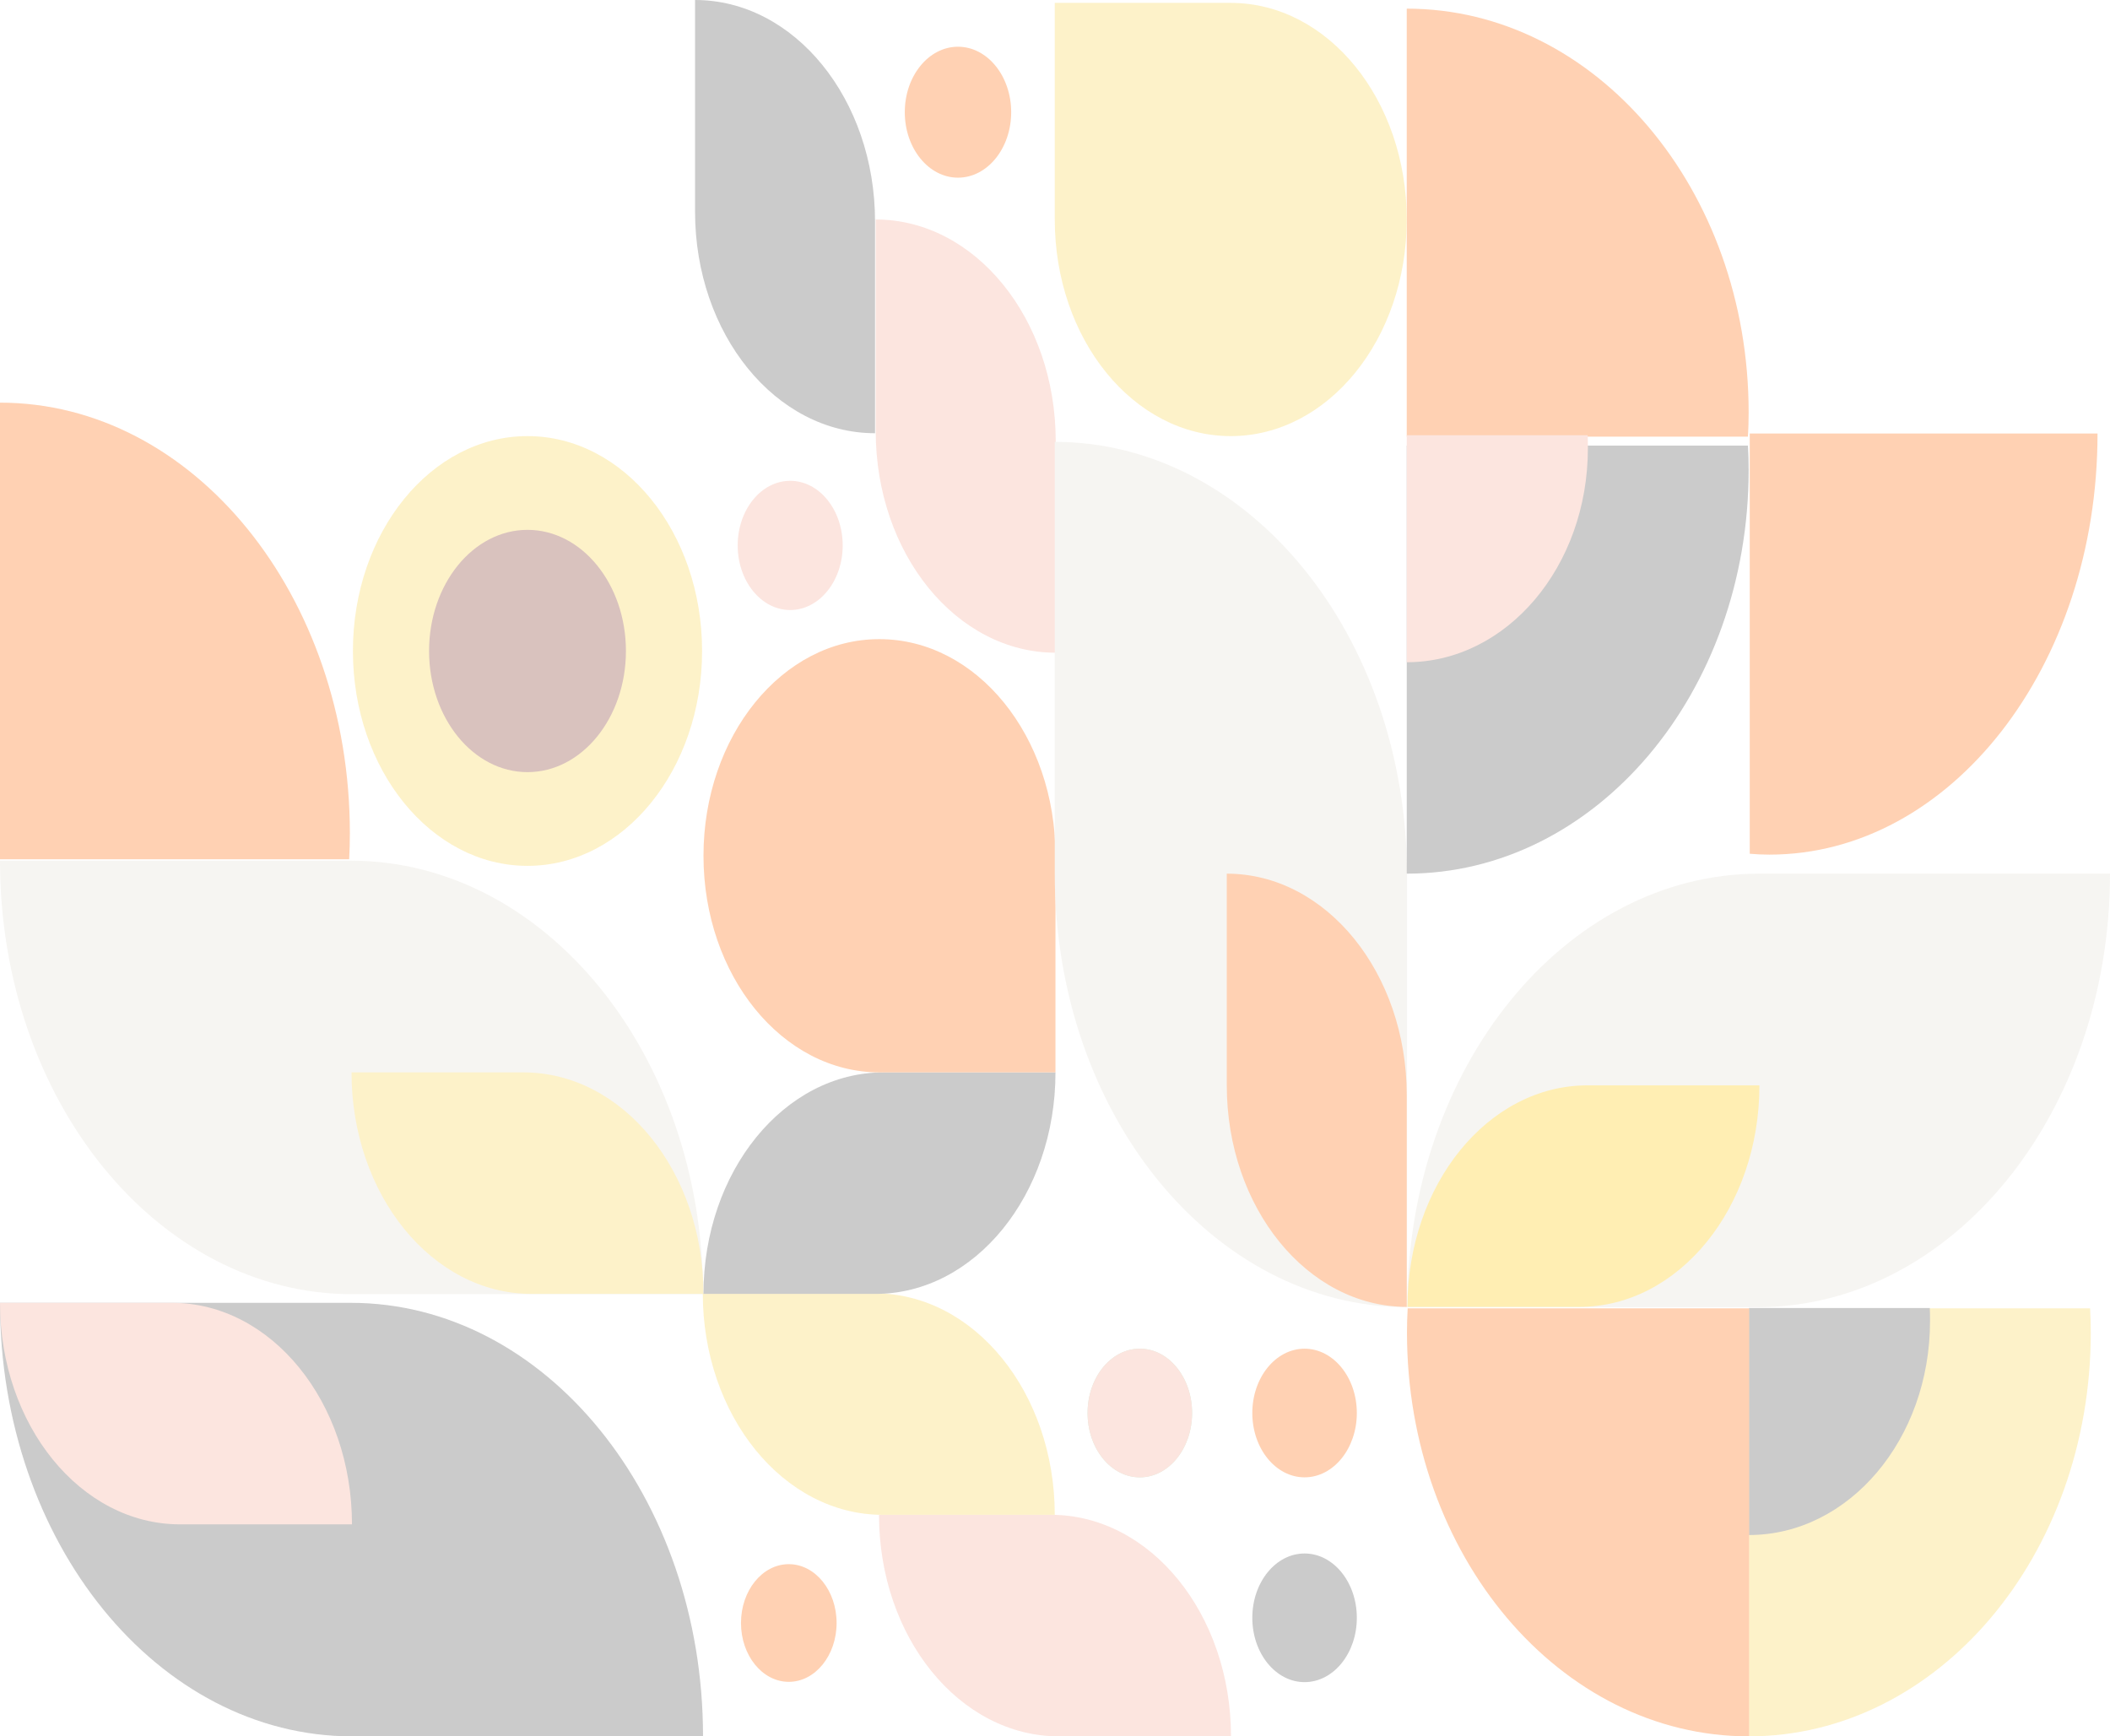 <svg width="209" height="172" viewBox="0 0 209 172" fill="none" xmlns="http://www.w3.org/2000/svg">
<g opacity="0.3" clip-path="url(#clip0_8_1138)">
<path d="M0 129.057C0 152.771 15.622 172 34.888 172H69.636C69.636 148.286 54.014 129.057 34.748 129.057H0Z" fill="#505050"/>
<path d="M0 129.057C0 141.172 7.985 151 17.827 151H34.864C34.864 138.886 26.88 129.057 17.038 129.057H0Z" fill="#F5A793"/>
<path d="M6.10352e-05 85.257C6.10352e-05 108.971 15.622 128.2 34.888 128.2H69.636C69.636 104.486 54.014 85.257 34.748 85.257H6.10352e-05Z" fill="#E2DDD3"/>
<path d="M34.818 106.229C34.818 118.343 42.803 128.171 52.644 128.171H69.682C69.682 116.057 61.697 106.229 51.855 106.229H34.818Z" fill="#F9D34B"/>
<path d="M69.612 128.114C69.612 140.229 77.597 150.057 87.439 150.057H104.477C104.477 137.943 96.492 128.114 86.65 128.114H69.612Z" fill="#F9D34B"/>
<path d="M87.068 150.057C87.068 162.171 95.029 172 104.895 172H121.932C121.932 159.886 113.947 150.057 104.105 150.057H87.068Z" fill="#F5A793"/>
<path d="M6.10352e-05 39.886C19.15 39.886 34.655 59 34.655 82.543C34.655 83.4 34.632 84.257 34.586 85.114H6.10352e-05V39.886Z" fill="#FF6600"/>
<path d="M139.341 0.857C158.05 0.857 173.207 18.771 173.207 40.857C173.207 41.657 173.184 42.486 173.137 43.257H139.341V0.857Z" fill="#FF6600"/>
<path d="M207.764 42.971C207.764 66 193.21 84.657 175.267 84.657C174.617 84.657 173.944 84.629 173.317 84.571V42.943H207.764V42.971Z" fill="#FF6600"/>
<path d="M69.543 64.486C69.543 52.73 61.8 43.2 52.25 43.2C42.699 43.2 34.957 52.73 34.957 64.486C34.957 76.241 42.699 85.771 52.25 85.771C61.8 85.771 69.543 76.241 69.543 64.486Z" fill="#F9D34B"/>
<path d="M61.999 64.486C61.999 57.858 57.634 52.486 52.25 52.486C46.866 52.486 42.501 57.858 42.501 64.486C42.501 71.113 46.866 76.486 52.25 76.486C57.634 76.486 61.999 71.113 61.999 64.486Z" fill="#803124"/>
<path d="M68.847 8.99843e-05C78.689 8.99843e-05 86.674 9.829 86.674 21.943V42.914C76.832 42.914 68.847 33.086 68.847 20.971V8.99843e-05Z" fill="#505050"/>
<path d="M86.743 21.743C96.585 21.743 104.57 31.572 104.57 43.686V64.657C94.728 64.657 86.743 54.829 86.743 42.715V21.743Z" fill="#F5A793"/>
<path d="M69.682 128.172C69.682 116.057 77.667 106.229 87.509 106.229H104.547C104.547 118.343 96.562 128.172 86.72 128.172H69.682V128.172Z" fill="#505050"/>
<path d="M69.682 84.771C69.682 96.629 77.481 106.228 87.114 106.228H104.546V84.771C104.546 72.914 96.747 63.314 87.114 63.314C77.504 63.286 69.682 72.914 69.682 84.771Z" fill="#FF6600"/>
<path d="M100.16 11.114C100.16 7.532 97.801 4.629 94.891 4.629C91.981 4.629 89.621 7.532 89.621 11.114C89.621 14.696 91.981 17.6 94.891 17.6C97.801 17.6 100.16 14.696 100.16 11.114Z" fill="#FF6600"/>
<path d="M82.867 160.772C82.867 157.552 80.746 154.943 78.131 154.943C75.516 154.943 73.396 157.552 73.396 160.772C73.396 163.991 75.516 166.6 78.131 166.6C80.746 166.6 82.867 163.991 82.867 160.772Z" fill="#FF6600"/>
<path d="M118.079 139.971C118.079 136.452 115.762 133.6 112.903 133.6C110.044 133.6 107.727 136.452 107.727 139.971C107.727 143.49 110.044 146.343 112.903 146.343C115.762 146.343 118.079 143.49 118.079 139.971Z" fill="#77BD74"/>
<path d="M83.47 54.029C83.47 50.494 81.142 47.629 78.27 47.629C75.399 47.629 73.071 50.494 73.071 54.029C73.071 57.563 75.399 60.428 78.27 60.428C81.142 60.428 83.47 57.563 83.47 54.029Z" fill="#F5A793"/>
<path d="M104.477 43.771C123.742 43.771 139.364 63 139.364 86.714V129.486C120.098 129.486 104.477 110.257 104.477 86.543V43.771V43.771Z" fill="#E2DDD3"/>
<path d="M121.515 86.543C131.356 86.543 139.341 96.371 139.341 108.486V129.457C129.499 129.457 121.515 119.629 121.515 107.514V86.543Z" fill="#FF6600"/>
<path d="M139.341 21.743C139.341 9.886 131.542 0.286 121.909 0.286H104.477V21.743C104.477 33.6 112.276 43.2 121.909 43.2C131.542 43.2 139.341 33.6 139.341 21.743Z" fill="#F9D34B"/>
<path d="M118.079 139.971C118.079 136.452 115.762 133.6 112.903 133.6C110.044 133.6 107.727 136.452 107.727 139.971C107.727 143.49 110.044 146.343 112.903 146.343C115.762 146.343 118.079 143.49 118.079 139.971Z" fill="#F5A793"/>
<path d="M134.397 139.971C134.397 136.453 132.079 133.6 129.221 133.6C126.362 133.6 124.044 136.453 124.044 139.971C124.044 143.49 126.362 146.343 129.221 146.343C132.079 146.343 134.397 143.49 134.397 139.971Z" fill="#FF6600"/>
<path d="M134.397 160.257C134.397 156.738 132.079 153.886 129.22 153.886C126.362 153.886 124.044 156.738 124.044 160.257C124.044 163.776 126.362 166.629 129.22 166.629C132.079 166.629 134.397 163.776 134.397 160.257Z" fill="#505050"/>
<path d="M209 86.543C209 110.257 193.378 129.486 174.113 129.486H139.388C139.388 105.771 155.009 86.543 174.275 86.543H209Z" fill="#E2DDD3"/>
<path d="M174.275 107.514C174.275 119.628 166.29 129.457 156.448 129.457H139.411C139.411 117.343 147.396 107.514 157.237 107.514H174.275Z" fill="#FEC700"/>
<path d="M139.341 86.543C158.05 86.543 173.207 68.629 173.207 46.543C173.207 45.743 173.184 44.914 173.137 44.143H139.341V86.543Z" fill="#505050"/>
<path d="M139.341 65.6C149.253 65.6 157.284 56.114 157.284 44.4C157.284 43.971 157.284 43.543 157.261 43.114H139.341V65.6V65.6Z" fill="#F5A793"/>
<path d="M173.23 172C191.939 172 207.096 154.086 207.096 132C207.096 131.2 207.073 130.371 207.027 129.6H173.23V172Z" fill="#F9D34B"/>
<path d="M173.231 152.057C183.142 152.057 191.174 142.571 191.174 130.857C191.174 130.428 191.174 130 191.15 129.571H173.231V152.057V152.057Z" fill="#505050"/>
<path d="M173.23 172C154.522 172 139.364 154.086 139.364 132C139.364 131.2 139.387 130.371 139.434 129.6H173.254V172H173.23Z" fill="#FF6600"/>
</g>
<defs>
<clipPath id="clip0_8_1138">
<rect width="172" height="209" fill="white" transform="matrix(0 -1 1 0 0 172)"/>
</clipPath>
</defs>
</svg>
